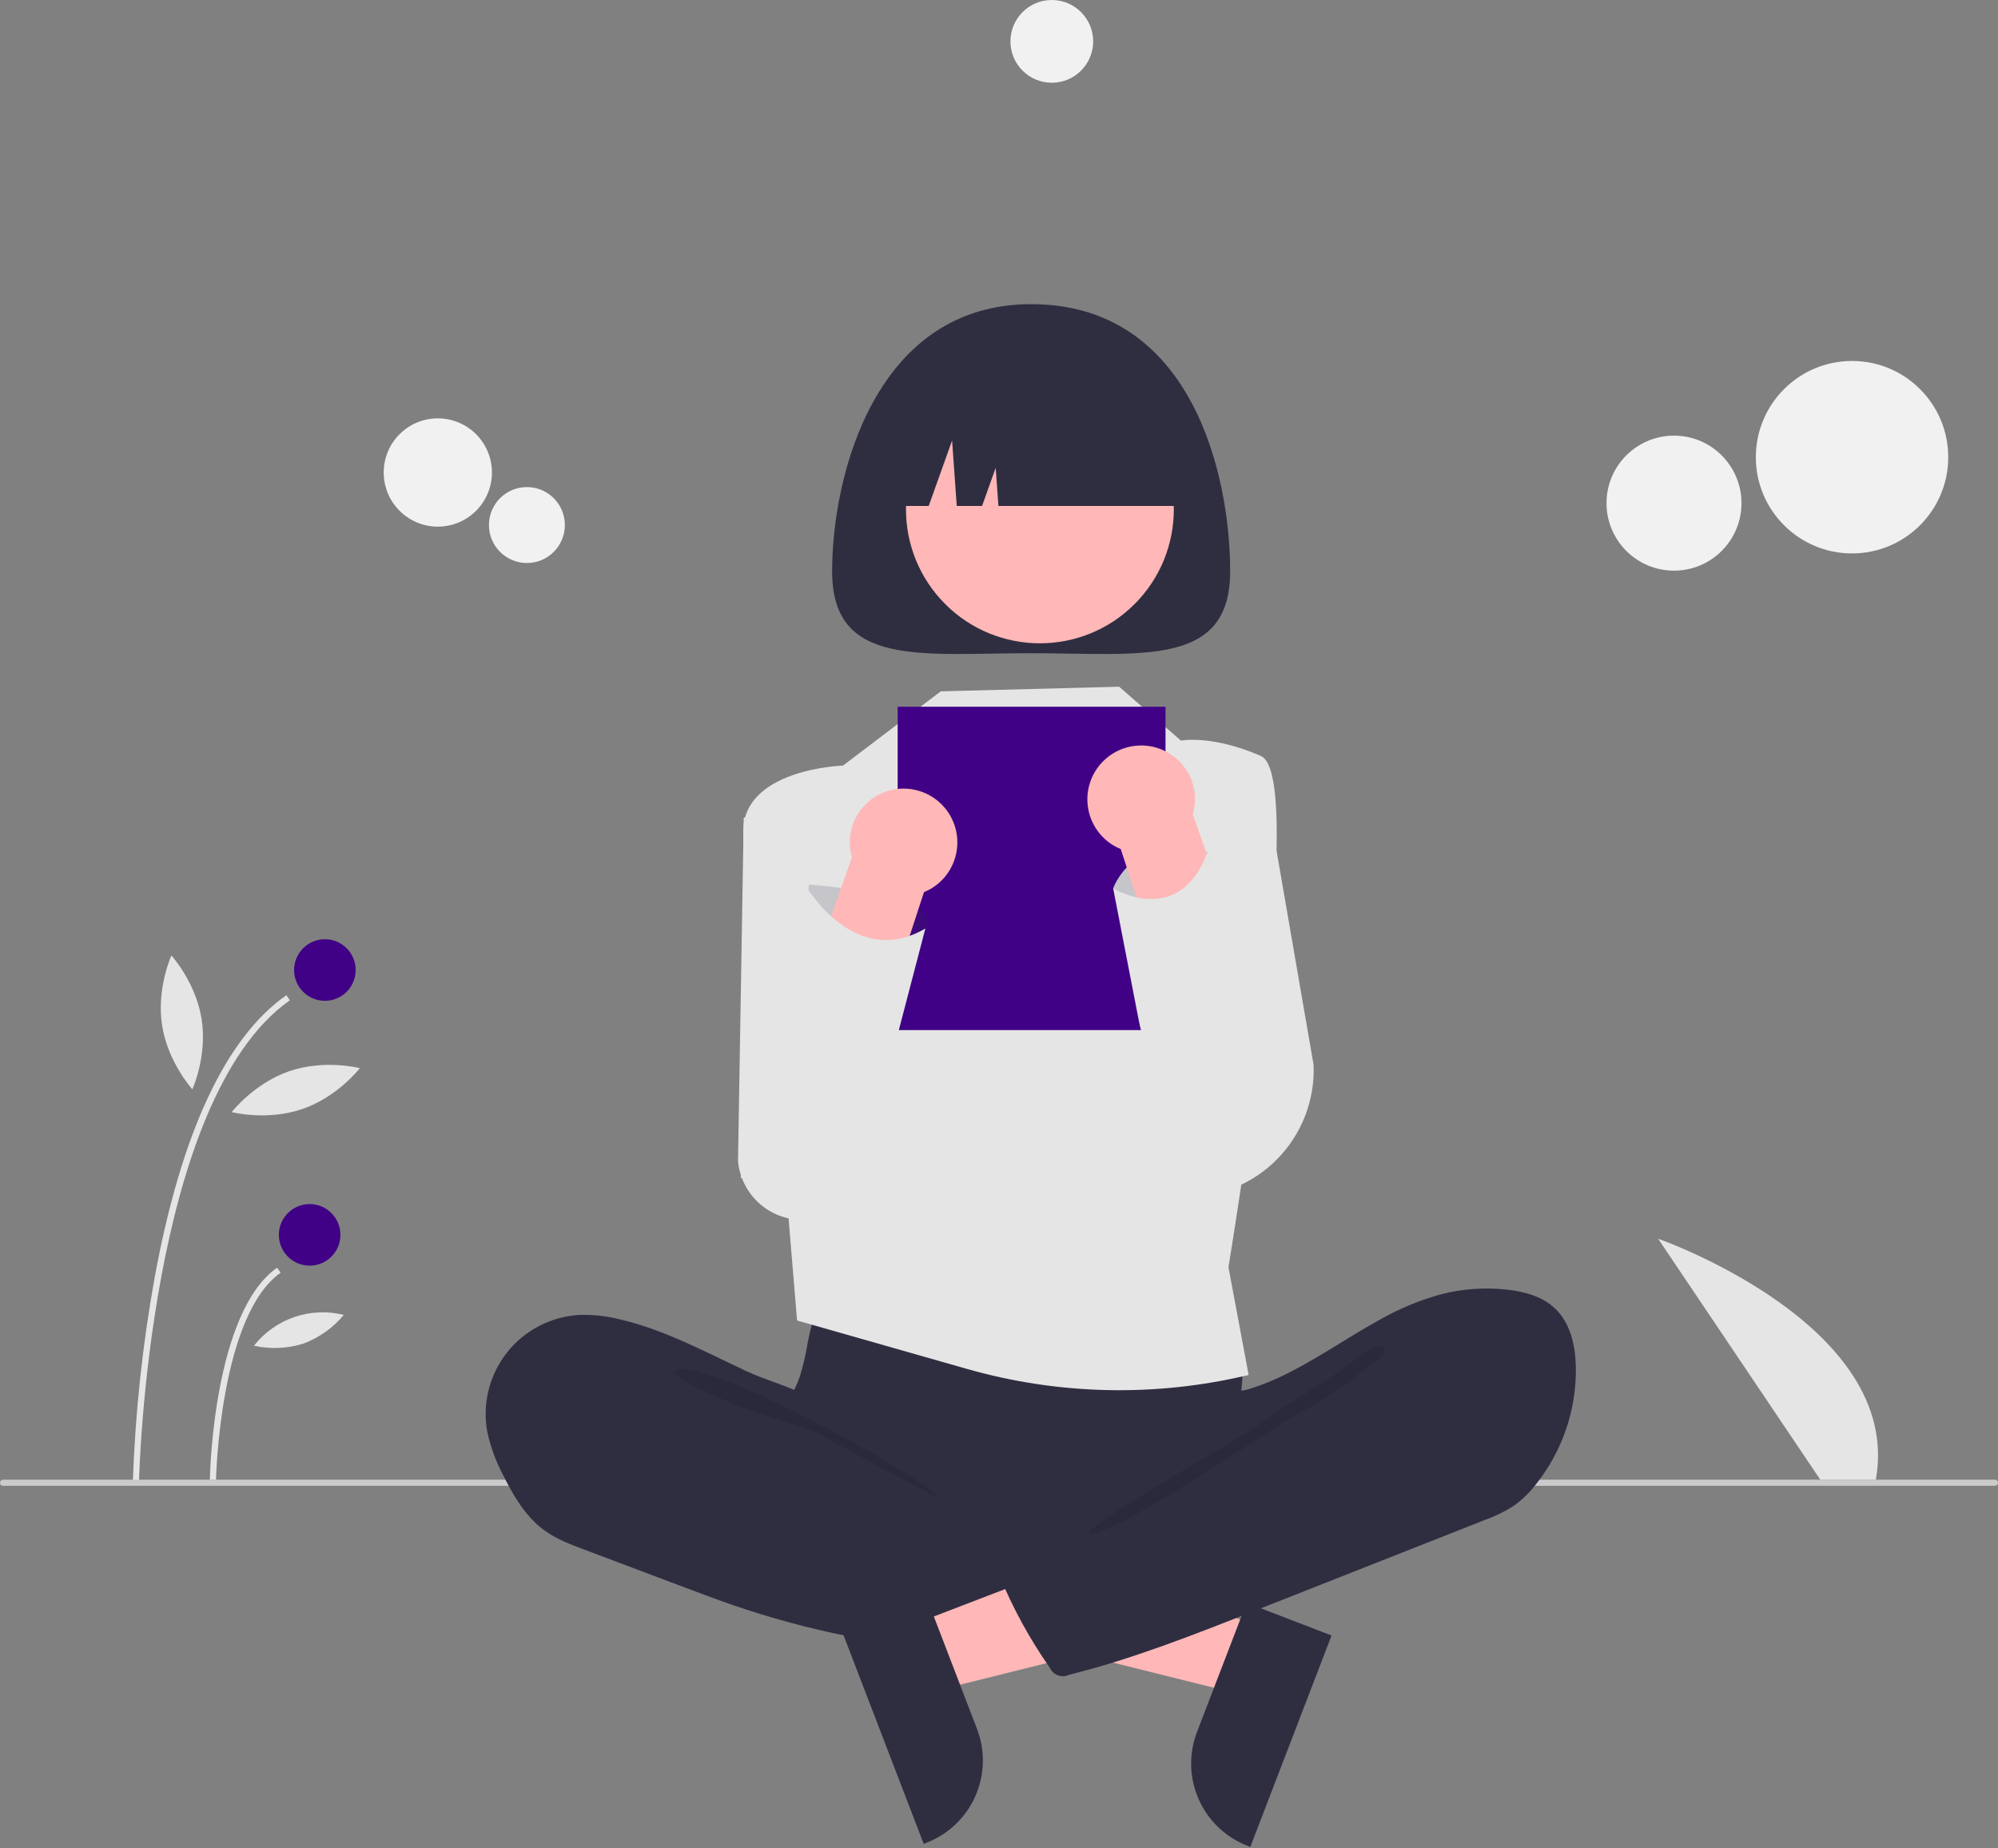 <svg width="213" height="197" viewBox="0 0 213 197" fill="none" xmlns="http://www.w3.org/2000/svg">
<rect x="0" y="0" width="213" height="197" fill="#808080" stroke="none"/>
<g clip-path="url(#clip0)">
<path d="M194.053 157.721L176.763 132.035C176.763 132.035 202.948 141.177 199.976 157.721H194.053Z" fill="#E5E5E5"/>
<path d="M14.822 157.891L14.165 157.879C14.419 150.579 15.198 143.308 16.496 136.12C19.334 120.732 24.054 110.626 30.524 106.082L30.901 106.62C15.787 117.233 14.83 157.486 14.822 157.891Z" fill="#E5E5E5"/>
<path d="M23.027 157.734L22.371 157.722C22.385 156.995 22.795 139.861 29.539 135.125L29.916 135.662C23.444 140.207 23.03 157.56 23.027 157.734Z" fill="#E5E5E5"/>
<path d="M34.635 106.679C36.448 106.679 37.917 105.21 37.917 103.397C37.917 101.584 36.448 100.115 34.635 100.115C32.822 100.115 31.353 101.584 31.353 103.397C31.353 105.21 32.822 106.679 34.635 106.679Z" fill="#400186"/>
<path d="M33.01 134.908C34.823 134.908 36.292 133.439 36.292 131.626C36.292 129.813 34.823 128.343 33.01 128.343C31.197 128.343 29.728 129.813 29.728 131.626C29.728 133.439 31.197 134.908 33.01 134.908Z" fill="#400186"/>
<path d="M21.497 108.647C22.114 112.587 20.506 116.111 20.506 116.111C20.506 116.111 17.899 113.247 17.282 109.307C16.665 105.367 18.273 101.843 18.273 101.843C18.273 101.843 20.881 104.707 21.497 108.647Z" fill="#E5E5E5"/>
<path d="M32.225 118.216C28.453 119.51 24.703 118.541 24.703 118.541C24.703 118.541 27.069 115.474 30.841 114.18C34.613 112.886 38.363 113.855 38.363 113.855C38.363 113.855 35.997 116.922 32.225 118.216Z" fill="#E5E5E5"/>
<path d="M32.346 143.216C30.639 143.752 28.821 143.83 27.074 143.443C28.183 142.031 29.677 140.969 31.376 140.387C33.074 139.804 34.905 139.725 36.648 140.159C35.506 141.537 34.023 142.591 32.346 143.216V143.216Z" fill="#E5E5E5"/>
<path d="M212.672 158.377H0.328C0.241 158.377 0.158 158.343 0.096 158.281C0.035 158.22 0 158.136 0 158.049C0 157.962 0.035 157.879 0.096 157.817C0.158 157.756 0.241 157.721 0.328 157.721H212.672C212.759 157.721 212.842 157.756 212.904 157.817C212.965 157.879 213 157.962 213 158.049C213 158.136 212.965 158.22 212.904 158.281C212.842 158.343 212.759 158.377 212.672 158.377Z" fill="#CBCBCB"/>
<path d="M134.493 173.509L131.808 180.499L103.575 173.467L107.538 163.151L134.493 173.509Z" fill="#FFB7B7"/>
<path d="M141.952 174.33L133.294 196.866L133.009 196.757C130.683 195.863 128.807 194.082 127.794 191.805C126.781 189.528 126.714 186.941 127.608 184.615L127.608 184.614L132.896 170.85L141.952 174.33Z" fill="#2F2E41"/>
<path d="M91.592 85.997L79.288 87.149L78.678 123.762C78.841 125.556 79.7 127.215 81.071 128.384C82.442 129.552 84.217 130.137 86.014 130.014L93.815 129.476L91.592 85.997Z" fill="#E5E5E5"/>
<path d="M134.967 84.195L126.549 84.086L126.05 127.59C127.91 127.652 129.763 127.33 131.494 126.644C133.224 125.958 134.794 124.923 136.107 123.603C137.42 122.283 138.446 120.707 139.123 118.973C139.8 117.239 140.112 115.384 140.04 113.524L134.967 84.195Z" fill="#E5E5E5"/>
<path d="M86.119 143.045C85.92 144.307 85.63 145.553 85.253 146.773C84.828 147.968 84.172 149.073 83.784 150.28C82.546 154.127 84.262 158.417 87.004 161.387C89.381 163.952 92.449 165.774 95.839 166.634C98.312 167.256 100.883 167.346 103.432 167.432C110.489 167.672 117.728 167.886 124.415 165.617C126.528 164.883 128.568 163.956 130.511 162.848C131.124 162.555 131.665 162.13 132.093 161.602C132.603 160.876 132.668 159.934 132.664 159.046C132.649 156.054 132.042 153.078 132.186 150.089C132.266 148.433 132.576 146.779 132.423 145.129C132.212 143.255 131.427 141.491 130.175 140.08C128.924 138.67 127.267 137.68 125.431 137.247C123.534 136.84 121.567 137.062 119.635 137.248C114.622 137.729 109.588 137.954 104.552 137.922C99.406 137.889 94.292 137.104 89.172 137.022C87.658 136.997 87.689 137.464 87.207 138.93C86.763 140.279 86.399 141.653 86.119 143.045V143.045Z" fill="#2F2E41"/>
<path d="M65.998 140.613C64.614 140.265 63.188 140.114 61.763 140.163C60.264 140.246 58.801 140.647 57.47 141.339C56.139 142.031 54.97 142.999 54.041 144.178C53.113 145.357 52.447 146.72 52.086 148.176C51.725 149.633 51.678 151.15 51.949 152.626C52.294 154.225 52.859 155.768 53.627 157.212C54.75 159.492 56.097 161.767 58.177 163.228C59.393 164.082 60.801 164.615 62.192 165.139L73.143 169.265C74.754 169.872 76.366 170.479 77.993 171.042C86.167 173.868 94.689 175.562 103.322 176.078C105.952 176.235 108.621 176.279 111.187 175.68C111.796 175.538 112.445 175.326 112.797 174.81C113.006 174.446 113.129 174.039 113.157 173.621L113.831 168.902C113.926 168.238 114.017 167.539 113.774 166.913C113.465 166.12 112.691 165.622 111.954 165.198C104.754 161.062 96.347 158.78 90.287 153.104C88.86 151.768 87.666 149.65 85.933 148.742C83.967 147.712 81.652 147.125 79.621 146.176C75.179 144.103 70.812 141.72 65.998 140.613Z" fill="#2F2E41"/>
<path opacity="0.1" d="M76.931 146.974C80.802 148.187 97.145 156.592 99.946 159.526C99.571 159.662 86.831 152.521 86.449 152.406C82.974 151.363 79.48 150.313 76.18 148.787C75.516 148.48 71.868 147.037 72.033 146.199C72.219 145.254 76.244 146.759 76.931 146.974Z" fill="black"/>
<path d="M100.293 73.691L89.87 81.605C89.87 81.605 78.873 81.949 79.245 88.98C79.616 96.011 84.018 129.301 84.018 129.301L84.973 140.755L103.087 145.917C112.874 148.706 123.215 148.928 133.112 146.561V146.561L130.96 135.07C130.96 135.07 139.676 82.882 134.425 80.584C129.174 78.286 125.892 78.943 125.892 78.943L119.31 73.198L100.293 73.691Z" fill="#E5E5E5"/>
<path d="M131.143 60.907C131.143 71.181 121.644 69.627 109.926 69.627C98.209 69.627 88.71 71.181 88.71 60.907C88.71 50.633 93.35 32.42 109.926 32.42C127.074 32.42 131.143 50.633 131.143 60.907Z" fill="#2F2E41"/>
<path d="M120.955 64.389C126.531 58.813 126.531 49.772 120.955 44.196C115.38 38.62 106.34 38.62 100.765 44.196C95.19 49.772 95.19 58.813 100.765 64.389C106.34 69.965 115.38 69.965 120.955 64.389Z" fill="#FFB7B7"/>
<path d="M93.36 53.931H99.007L101.498 46.955L101.996 53.931H104.695L106.148 49.861L106.439 53.931H126.493C126.493 49.922 124.901 46.078 122.066 43.243C119.232 40.408 115.388 38.816 111.38 38.816H108.473C104.465 38.816 100.621 40.408 97.787 43.243C94.953 46.078 93.36 49.922 93.36 53.931V53.931Z" fill="#2F2E41"/>
<path d="M124.251 75.332H95.698V109.798H124.251V75.332Z" fill="#400186"/>
<path d="M97.272 173.181L99.957 180.171L128.19 173.139L124.227 162.823L97.272 173.181Z" fill="#FFB7B7"/>
<path d="M98.868 170.522L104.156 184.286L104.156 184.287C105.05 186.613 104.983 189.199 103.97 191.476C102.957 193.753 101.081 195.535 98.755 196.429L98.47 196.538L89.812 174.002L98.868 170.522Z" fill="#2F2E41"/>
<path d="M153.706 137.938C155.974 137.369 158.325 137.208 160.65 137.464C162.506 137.668 164.419 138.185 165.774 139.47C167.423 141.034 167.953 143.453 167.998 145.726C168.07 150.253 166.569 154.665 163.75 158.208C163.062 159.104 162.243 159.892 161.322 160.546C160.328 161.168 159.268 161.678 158.162 162.068L133.637 171.743C127.185 174.288 120.71 176.841 113.98 178.519C113.614 178.696 113.193 178.72 112.81 178.586C112.426 178.452 112.111 178.171 111.934 177.805C111.929 177.794 111.924 177.783 111.919 177.772C109.77 174.702 107.967 171.404 106.543 167.937C106.476 167.855 106.429 167.758 106.408 167.653C106.386 167.549 106.389 167.441 106.418 167.339C106.447 167.236 106.5 167.142 106.573 167.065C106.645 166.987 106.736 166.928 106.836 166.893L124.183 156.924C125.426 156.21 126.682 155.486 127.714 154.491C128.464 153.764 129.078 152.91 129.527 151.967C129.886 151.216 129.92 149.443 130.379 148.888C130.829 148.345 132.367 148.301 133.078 148.087C134.08 147.78 135.061 147.409 136.015 146.977C139.896 145.24 143.351 142.718 147.071 140.685C149.157 139.492 151.387 138.569 153.706 137.938V137.938Z" fill="#2F2E41"/>
<path opacity="0.1" d="M143.872 145.382C140.892 147.621 137.033 149.679 134.079 151.977C133.071 152.761 116.266 162.21 116.028 163.465C118.784 163.929 136.338 151.647 138.85 150.422C141.361 149.196 143.588 147.468 145.794 145.752C146.356 145.315 148.739 144.001 147.125 143.512C146.216 143.237 144.543 144.935 143.872 145.382Z" fill="black"/>
<path d="M197.44 58.99C203.103 58.99 207.695 54.398 207.695 48.733C207.695 43.069 203.103 38.476 197.44 38.476C191.776 38.476 187.184 43.069 187.184 48.733C187.184 54.398 191.776 58.99 197.44 58.99Z" fill="#F1F1F1"/>
<path d="M178.459 60.827C182.432 60.827 185.653 57.606 185.653 53.632C185.653 49.658 182.432 46.437 178.459 46.437C174.486 46.437 171.265 49.658 171.265 53.632C171.265 57.606 174.486 60.827 178.459 60.827Z" fill="#F1F1F1"/>
<path d="M46.674 56.134C49.86 56.134 52.443 53.551 52.443 50.364C52.443 47.178 49.86 44.595 46.674 44.595C43.488 44.595 40.906 47.178 40.906 50.364C40.906 53.551 43.488 56.134 46.674 56.134Z" fill="#F1F1F1"/>
<path d="M56.171 60.013C58.406 60.013 60.218 58.201 60.218 55.966C60.218 53.731 58.406 51.919 56.171 51.919C53.936 51.919 52.124 53.731 52.124 55.966C52.124 58.201 53.936 60.013 56.171 60.013Z" fill="#F1F1F1"/>
<path d="M112.13 8.82C114.565 8.82 116.539 6.846 116.539 4.41C116.539 1.974 114.565 0 112.13 0C109.694 0 107.72 1.974 107.72 4.41C107.72 6.846 109.694 8.82 112.13 8.82Z" fill="#F1F1F1"/>
<path opacity="0.17" d="M85.852 97.324L86.246 94.281C86.246 94.281 100.949 95.355 98.652 98.966C96.354 102.576 90.775 102.905 90.775 102.905L85.852 97.324Z" fill="#2F2E41"/>
<path d="M96.95 84.094C97.793 84.187 98.604 84.465 99.326 84.908C100.048 85.352 100.663 85.949 101.127 86.659V86.659C101.549 87.306 101.837 88.032 101.972 88.793C102.106 89.554 102.086 90.334 101.912 91.087C101.738 91.84 101.413 92.55 100.958 93.175C100.502 93.799 99.925 94.325 99.261 94.721C99.018 94.865 98.764 94.99 98.502 95.095L89.464 122.742C89.202 123.287 88.835 123.776 88.384 124.179C87.933 124.582 87.406 124.892 86.835 125.091C86.264 125.29 85.659 125.374 85.055 125.338C84.451 125.303 83.859 125.148 83.316 124.883C82.772 124.618 82.285 124.248 81.885 123.795C81.484 123.341 81.177 122.813 80.981 122.241C80.785 121.668 80.704 121.063 80.743 120.459C80.782 119.855 80.94 119.265 81.208 118.722L90.819 91.382C90.557 90.477 90.522 89.522 90.718 88.601C90.913 87.68 91.332 86.821 91.939 86.1C92.545 85.379 93.319 84.819 94.193 84.469C95.067 84.12 96.014 83.991 96.95 84.094Z" fill="#FFB7B7"/>
<path d="M85.987 94.541C85.987 94.541 91.165 103.39 98.652 98.966L91.396 126.735H85.284L78.96 125.553L80.731 114.08L85.987 94.541Z" fill="#E5E5E5"/>
<path d="M122.962 100.589L118.672 94.698C118.672 94.698 120.734 88.589 128.728 90.823C128.728 90.823 133.815 102.212 122.962 100.589Z" fill="#E5E5E5"/>
<path opacity="0.17" d="M122.962 100.589L118.672 94.698C118.672 94.698 120.734 88.589 128.728 90.823C128.728 90.823 133.815 102.212 122.962 100.589Z" fill="#2F2E41"/>
<path d="M124.098 80.009C125.335 80.585 126.325 81.585 126.887 82.829C127.449 84.073 127.547 85.477 127.161 86.786L136.772 114.126C137.04 114.669 137.198 115.259 137.237 115.863C137.276 116.467 137.195 117.073 136.999 117.645C136.803 118.218 136.496 118.746 136.096 119.2C135.695 119.653 135.209 120.023 134.665 120.288C134.121 120.553 133.53 120.708 132.926 120.743C132.322 120.779 131.716 120.695 131.145 120.496C130.574 120.297 130.047 119.987 129.596 119.584C129.145 119.18 128.778 118.692 128.516 118.146L119.479 90.499C119.216 90.394 118.962 90.269 118.719 90.126C118.055 89.73 117.478 89.204 117.022 88.579C116.567 87.955 116.242 87.245 116.068 86.492C115.894 85.739 115.874 84.958 116.009 84.197C116.144 83.436 116.431 82.71 116.853 82.063V82.063C117.317 81.354 117.932 80.756 118.654 80.313C119.376 79.869 120.187 79.591 121.03 79.499C122.08 79.379 123.142 79.556 124.098 80.009Z" fill="#FFB7B7"/>
<path d="M118.672 94.699C118.672 94.699 125.75 98.994 128.728 90.823L138.702 117.087L135.738 122.271L135.31 122.307C133.542 122.454 131.764 122.17 130.13 121.479C128.496 120.788 127.054 119.711 125.928 118.339V118.339C123.632 115.543 122.069 112.217 121.38 108.665L118.672 94.699Z" fill="#E5E5E5"/>
</g>
<defs>
<clipPath id="clip0">
<rect width="213" height="196.866" fill="white"/>
</clipPath>
</defs>
</svg>
